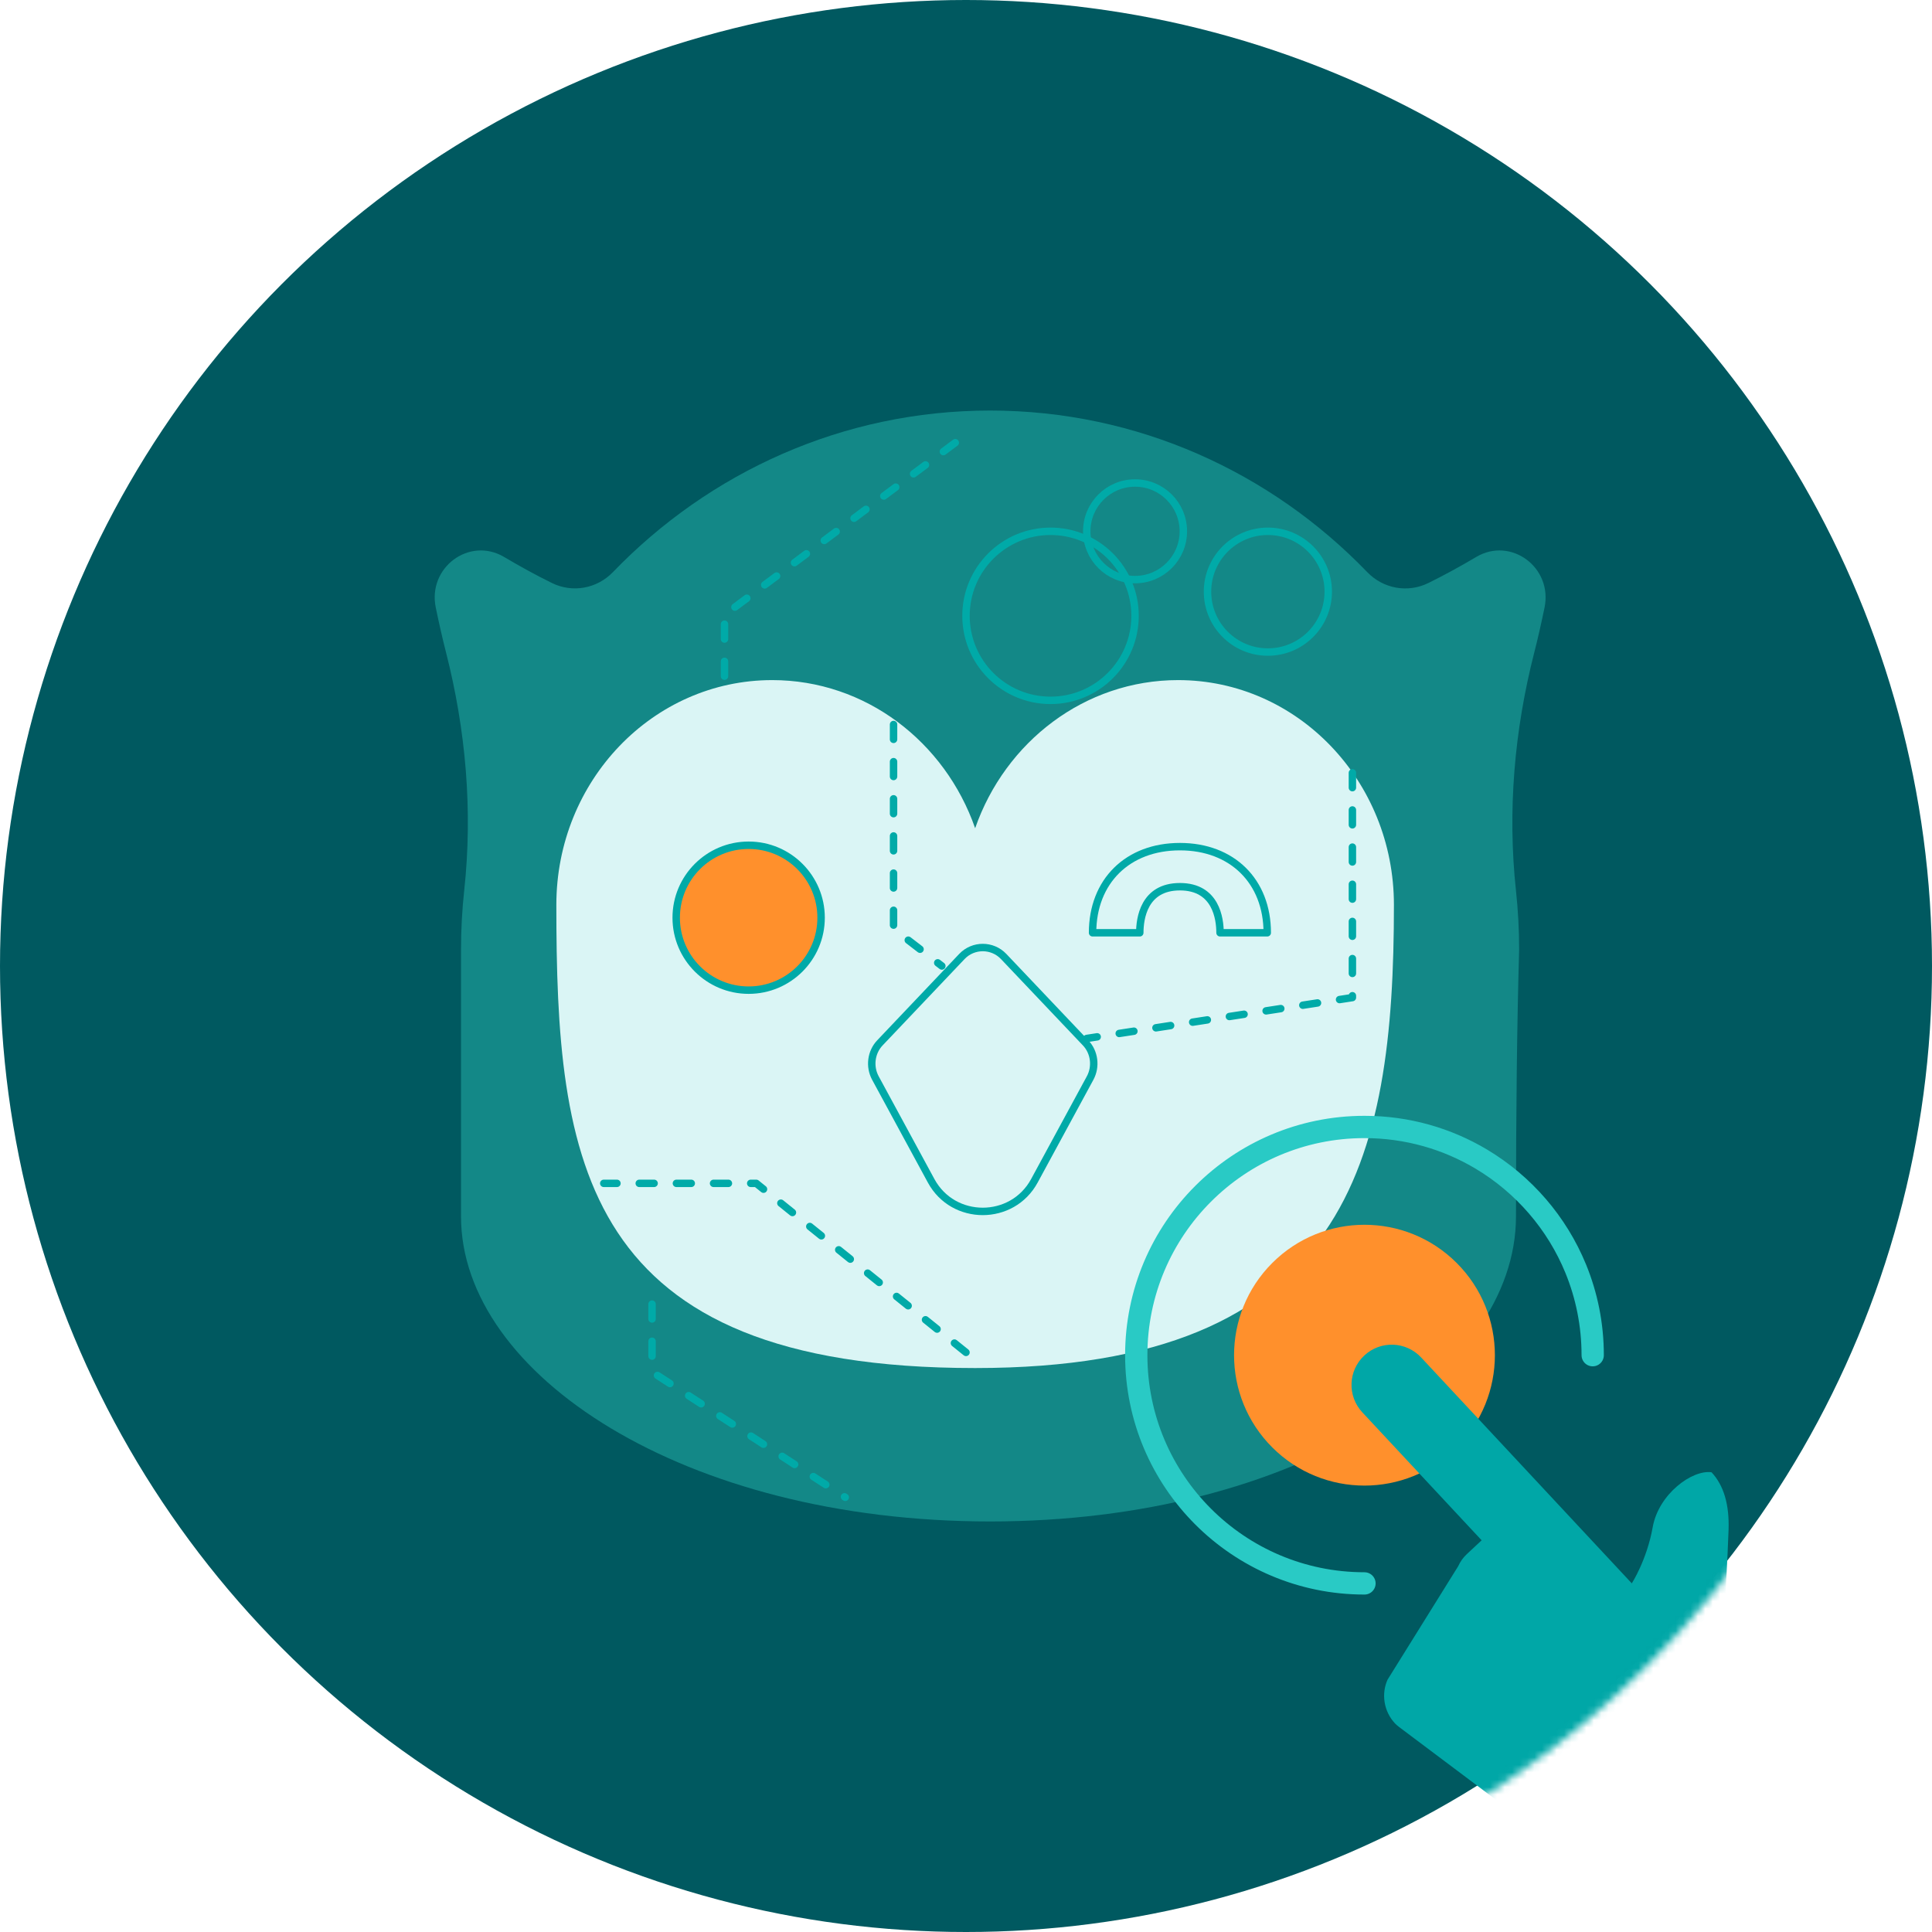 <?xml version="1.0" encoding="UTF-8"?>
<svg width="260px" height="260px" viewBox="0 0 260 260" version="1.1" xmlns="http://www.w3.org/2000/svg" xmlns:xlink="http://www.w3.org/1999/xlink">
    <!-- Generator: sketchtool 52.4 (67378) - http://www.bohemiancoding.com/sketch -->
    <title>DDF5662A-B356-4A27-A457-7CE7B34C8D13</title>
    <desc>Created with sketchtool.</desc>
    <defs>
        <circle id="path-1" cx="130" cy="130" r="130"></circle>
        <path d="M56.48,20.459 C60.529,8.833 71.229,0.525 83.793,0.525 C99.834,0.525 112.838,14.067 112.838,30.769 C112.838,65.196 106.697,93.106 56.48,93.106 C3.311,93.106 0.121,65.196 0.121,30.769 C0.121,14.067 13.126,0.525 29.169,0.525 C41.732,0.525 52.431,8.833 56.48,20.459 Z" id="path-3"></path>
        <path d="M12.449,1.968 L1.411,13.597 C0.221,14.85 -0.026,16.79 0.811,18.333 L8.309,32.159 C11.286,37.649 19.224,37.649 22.202,32.159 L29.7,18.333 C30.537,16.79 30.29,14.85 29.099,13.597 L18.064,1.968 C17.302,1.167 16.279,0.765 15.256,0.765 C14.232,0.765 13.209,1.167 12.449,1.968 Z" id="path-5"></path>
        <path d="M0.783,11.78 L7.137,11.78 C7.137,9.916 7.663,5.58 12.538,5.58 C17.412,5.58 17.937,9.916 17.937,11.78 L24.291,11.78 C24.291,4.846 19.568,0.188 12.538,0.188 C5.507,0.188 0.783,4.846 0.783,11.78 Z" id="path-7"></path>
        <filter x="-11.0%" y="-10.5%" width="122.3%" height="119.5%" filterUnits="objectBoundingBox" id="filter-9">
            <feOffset dx="0" dy="2" in="SourceAlpha" result="shadowOffsetOuter1"></feOffset>
            <feGaussianBlur stdDeviation="2" in="shadowOffsetOuter1" result="shadowBlurOuter1"></feGaussianBlur>
            <feColorMatrix values="0 0 0 0 0   0 0 0 0 0   0 0 0 0 0  0 0 0 0.5 0" type="matrix" in="shadowBlurOuter1" result="shadowMatrixOuter1"></feColorMatrix>
            <feMerge>
                <feMergeNode in="shadowMatrixOuter1"></feMergeNode>
                <feMergeNode in="SourceGraphic"></feMergeNode>
            </feMerge>
        </filter>
    </defs>
    <g id="latest" stroke="none" stroke-width="1" fill="none" fill-rule="evenodd">
        <g id="1024px---Why-moneyowl" transform="translate(-679, -1228)">
            <g id="icon4" transform="translate(679, 1228)">
                <mask id="mask-2" fill="white">
                    <use xlink:href="#path-1"></use>
                </mask>
                <use id="Mask" fill="#005960" fill-rule="nonzero" xlink:href="#path-1"></use>
                <g id="Group-61" stroke-width="1" fill-rule="evenodd" mask="url(#mask-2)">
                    <g transform="translate(58.5, 55.25)">
                        <path d="M74.742,149.5 C33.562,149.5 3.542,129.723 3.542,108.462 L3.542,72.548 C3.542,69.852 3.688,67.193 3.972,64.575 C5.138,53.829 4.191,42.993 1.519,32.53 C1.026,30.596 0.572,28.588 0.142,26.508 C-0.968,21.119 4.666,16.94 9.338,19.704 C11.43,20.942 13.605,22.142 15.777,23.209 C18.548,24.572 21.839,23.972 23.994,21.735 C36.92,8.332 54.887,0 74.742,0 C94.597,0 112.57,8.334 125.494,21.74 C127.649,23.978 130.937,24.576 133.709,23.216 C135.887,22.146 138.066,20.946 140.161,19.704 C144.837,16.94 150.47,21.122 149.358,26.51 C148.926,28.605 148.47,30.626 147.972,32.573 C145.295,43.035 144.356,53.874 145.514,64.623 C145.795,67.224 145.939,69.87 145.939,72.548 C145.656,82.317 145.514,94.289 145.514,108.462 C145.514,129.723 115.923,149.5 74.742,149.5 Z" id="Clip-11" stroke="none" fill="#138887" fill-rule="evenodd"></path>
                        <g id="Group-15" stroke="none" stroke-width="1" fill="none" fill-rule="evenodd" transform="translate(16.25, 35.75)">
                            <mask id="mask-4" fill="white">
                                <use xlink:href="#path-3"></use>
                            </mask>
                            <use id="Clip-14" fill="#DAF5F5" xlink:href="#path-3"></use>
                        </g>
                        <g id="Group-29" stroke="none" stroke-width="1" fill="none" fill-rule="evenodd" transform="translate(58.5, 71.5)">
                            <mask id="mask-6" fill="white">
                                <use xlink:href="#path-5"></use>
                            </mask>
                            <use id="Clip-28" stroke="#00AAA8" xlink:href="#path-5"></use>
                        </g>
                        <g id="Group-32" stroke="none" stroke-width="1" fill="none" fill-rule="evenodd" transform="translate(87.75, 58.5)">
                            <mask id="mask-8" fill="white">
                                <use xlink:href="#path-7"></use>
                            </mask>
                            <use id="Clip-31" stroke="#00AAA8" stroke-linecap="round" stroke-linejoin="round" xlink:href="#path-7"></use>
                        </g>
                        <circle id="Oval-3" stroke="#00AAA8" stroke-width="1" fill="none" fill-rule="nonzero" cx="94.25" cy="16.25" r="6.5"></circle>
                        <circle id="Oval-3-Copy-10" stroke="#00AAA8" stroke-width="1" fill="none" fill-rule="nonzero" cx="82.875" cy="27.625" r="11.375"></circle>
                        <circle id="Oval-3-Copy" stroke="#00AAA8" stroke-width="1" fill="none" fill-rule="nonzero" cx="112.125" cy="24.375" r="8.125"></circle>
                        <path d="M39,35.75 L39,27.5 L71.5,3.25" id="Path-7" stroke="#00AAA8" stroke-width="1" fill="none" stroke-linecap="round" stroke-linejoin="round" stroke-dasharray="2,3" fill-rule="nonzero"></path>
                        <path d="M61.75,74.75 L61.75,47.25 L68.25,42.25" id="Path-7-Copy-3" stroke="#00AAA8" stroke-width="1" fill="none" stroke-linecap="round" stroke-linejoin="round" stroke-dasharray="2,3" fill-rule="nonzero" transform="translate(65, 58.5) scale(1, -1) translate(-65, -58.5) "></path>
                        <path d="M87.75,84.5 L87.75,54.25 L123.5,48.75" id="Path-7-Copy-4" stroke="#00AAA8" stroke-width="1" fill="none" stroke-linecap="round" stroke-linejoin="round" stroke-dasharray="2,3" fill-rule="nonzero" transform="translate(105.625, 66.625) scale(-1, -1) translate(-105.625, -66.625) "></path>
                        <path d="M22.75,104 L50.974,126.75 L71.5,126.75" id="Path-7-Copy" stroke="#00AAA8" stroke-width="1" fill="none" stroke-linecap="round" stroke-linejoin="round" stroke-dasharray="2,3" fill-rule="nonzero" transform="translate(47.125, 115.375) scale(-1, -1) translate(-47.125, -115.375) "></path>
                        <path d="M29.25,146.25 L29.25,137.125 L55.25,120.25" id="Path-7-Copy-2" stroke="#00AAA8" stroke-width="1" fill="none" stroke-linecap="round" stroke-linejoin="round" stroke-dasharray="2,3" fill-rule="nonzero" transform="translate(42.25, 133.25) scale(1, -1) translate(-42.25, -133.25) "></path>
                        <circle id="Oval-3-Copy-5" stroke="#00AAA8" stroke-width="1" fill="#FF902C" fill-rule="nonzero" transform="translate(42.25, 68.25) rotate(-180) translate(-42.25, -68.25) " cx="42.25" cy="68.25" r="9.75"></circle>
                    </g>
                </g>
                <g id="Group-60" filter="url(#filter-9)" stroke-width="1" fill-rule="evenodd" mask="url(#mask-2)">
                    <g transform="translate(120.25, 117)">
                        <g id="Group-59" stroke-width="1" fill="none" fill-rule="evenodd" transform="translate(63.375, 63.375) rotate(-45) translate(-63.375, -63.375) translate(19.5, 19.5)">
                            <path d="M43.875,74.588 C47.989,74.588 51.915,73.778 55.501,72.311 C61.686,69.78 66.861,65.289 70.255,59.611 C73.006,55.009 74.588,49.627 74.588,43.875 C74.588,26.913 60.837,13.162 43.875,13.162 C26.913,13.162 13.162,26.913 13.162,43.875" id="Oval-6" stroke="#29CAC5" stroke-width="3" stroke-linecap="round" stroke-linejoin="round" fill-rule="nonzero" transform="translate(43.875, 43.875) rotate(-45) translate(-43.875, -43.875) "></path>
                            <circle id="Oval-3-Copy-7" fill="#FF902C" fill-rule="nonzero" transform="translate(43.875, 43.875) rotate(-180) translate(-43.875, -43.875) " cx="43.875" cy="43.875" r="17.55"></circle>
                        </g>
                        <path d="M89.327,86.522 C88.713,86.269 88.064,86.124 87.378,86.124 L84.635,86.124 L84.635,62.585 C84.635,59.586 82.217,57.165 79.222,57.165 C76.227,57.165 73.809,59.586 73.809,62.585 C73.809,90.29 73.809,104.142 73.809,104.142 C73.809,104.142 70.2,103.239 66.591,100.529 C62.982,97.819 57.424,98.469 55.764,100.529 C55.764,102.938 56.967,105.347 59.373,107.756 C61.779,110.165 66.218,114.453 72.69,120.621 C73.664,121.597 75.036,122.211 76.515,122.211 L101.02,122.211 C103.726,122.211 105.819,120.223 106.216,117.585 L109.897,96.915 C109.933,96.662 109.97,96.409 109.97,96.192 C109.97,93.952 108.598,92 106.685,91.205 L89.327,86.522 Z" id="Shape" fill="#00A7A7" fill-rule="nonzero" transform="translate(82.867, 89.688) scale(-1, 1) rotate(43) translate(-82.867, -89.688) "></path>
                    </g>
                </g>
            </g>
        </g>
    </g>
</svg>